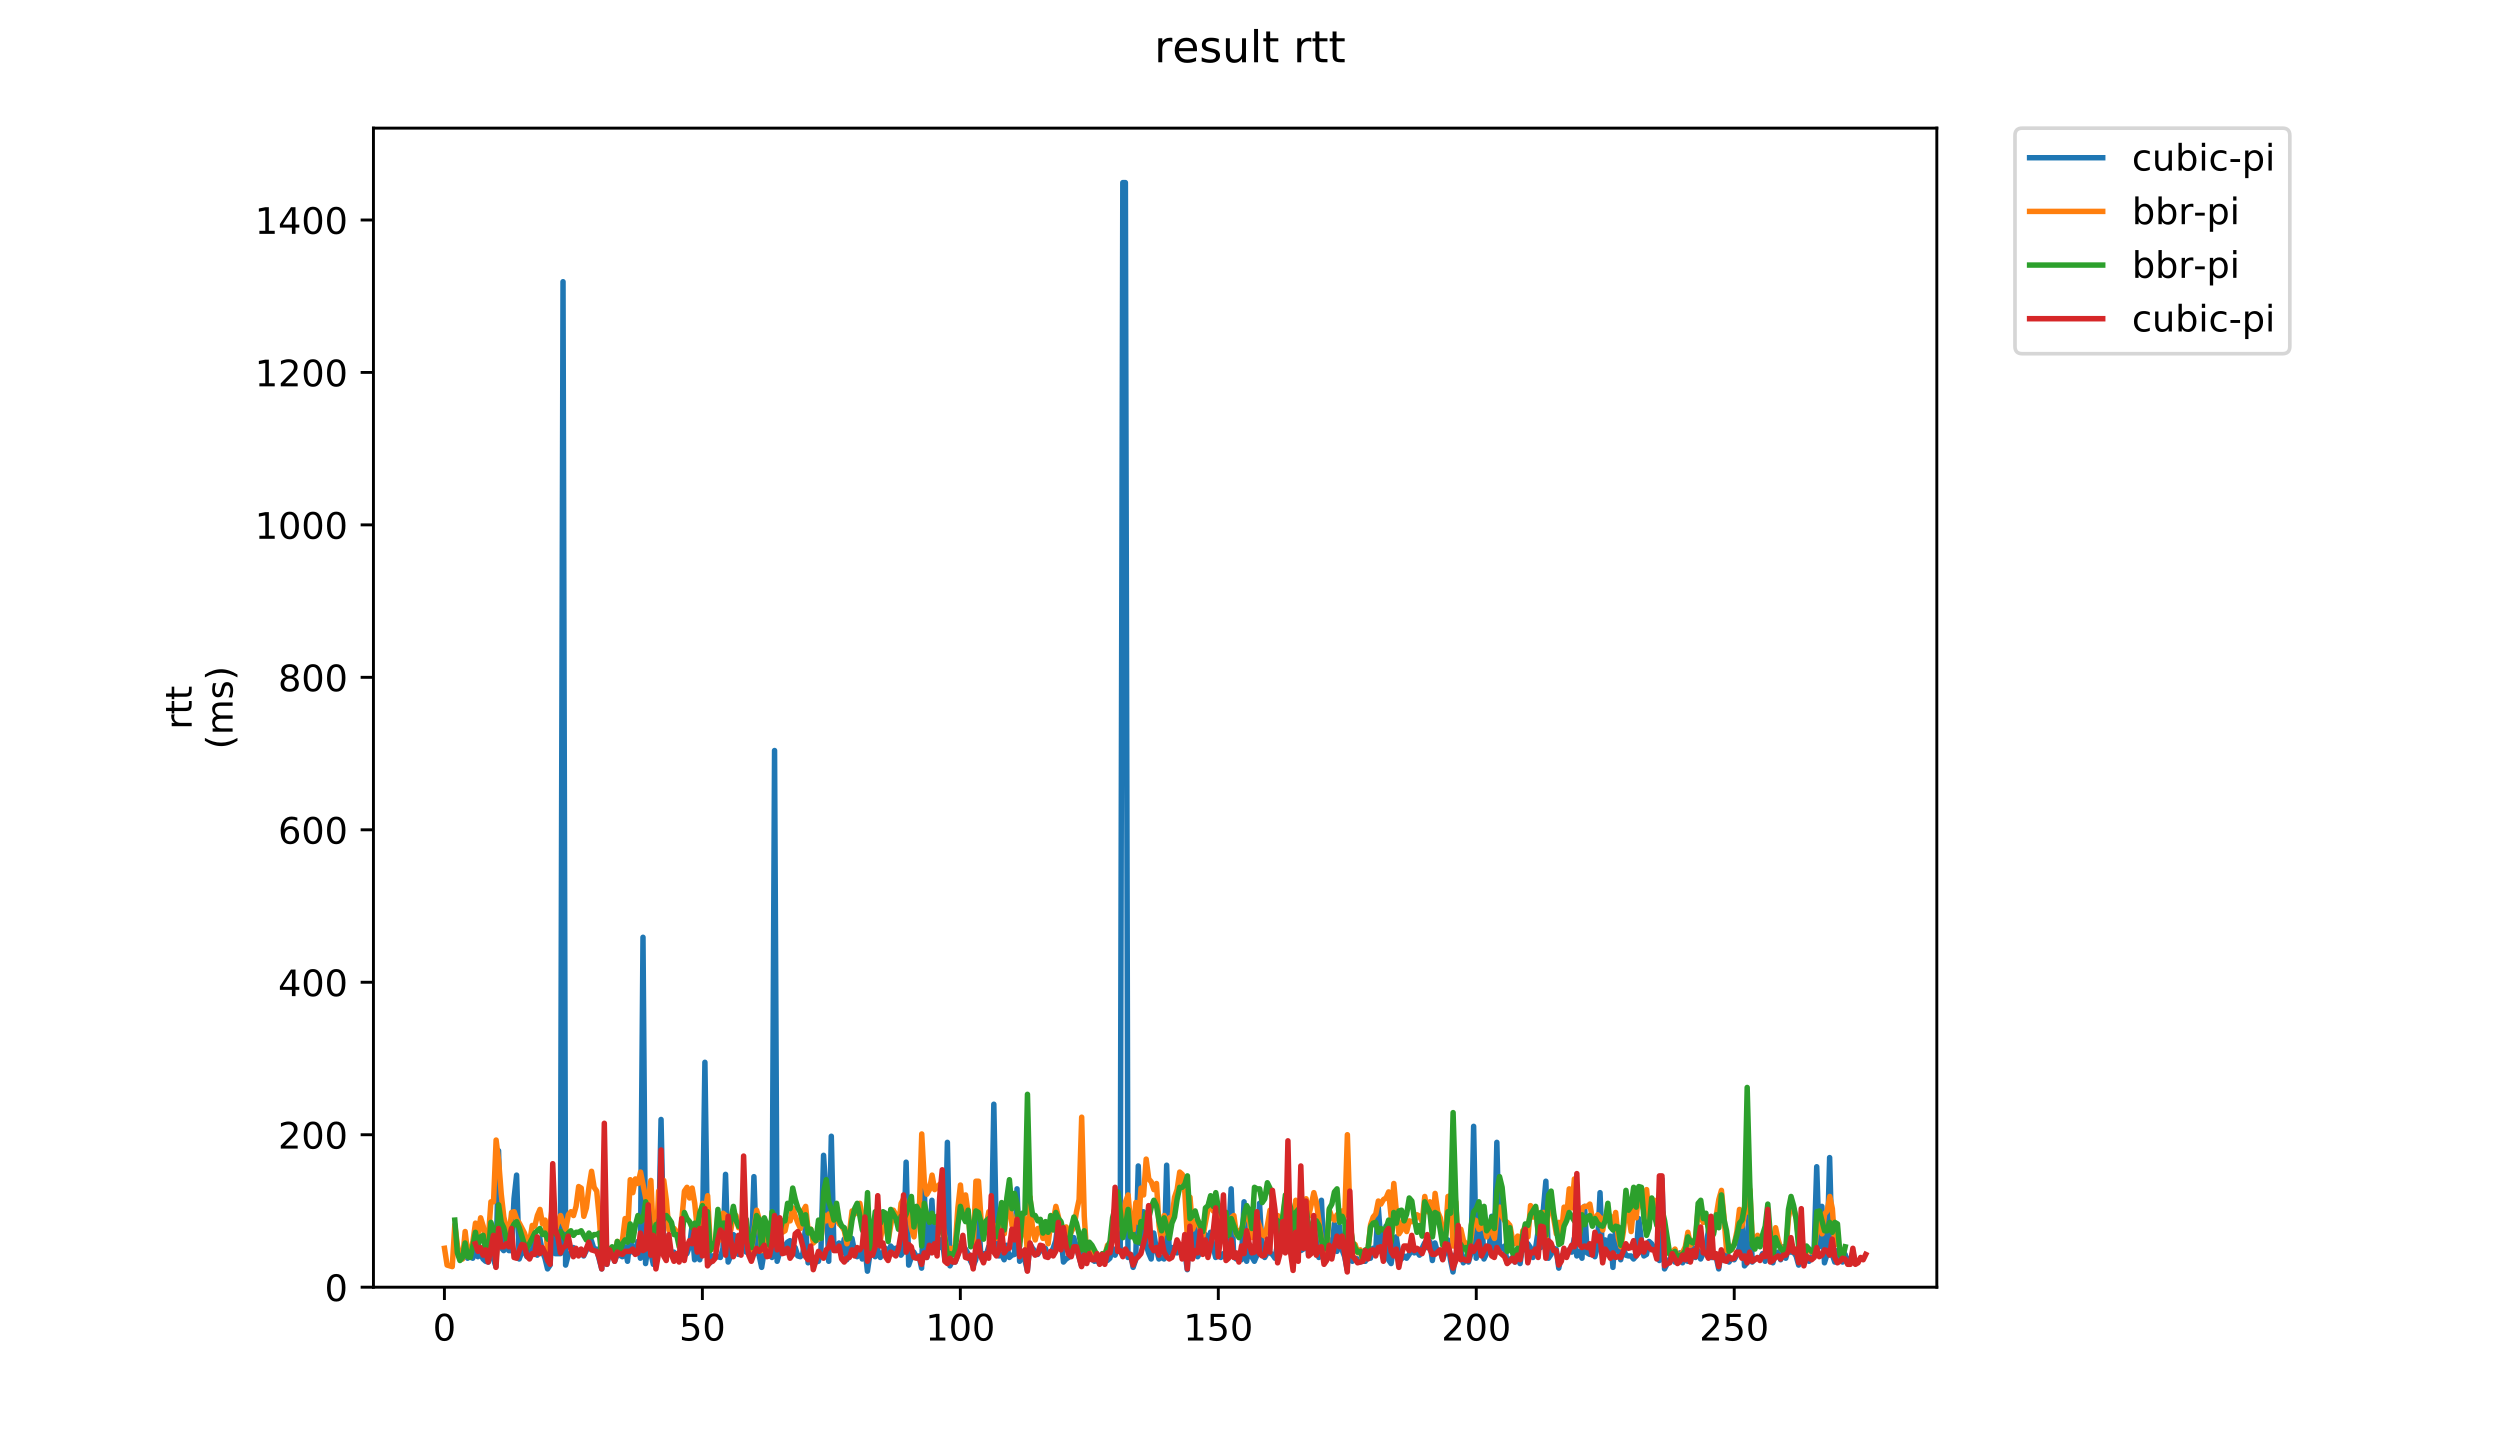 <?xml version="1.0" encoding="utf-8" standalone="no"?>
<!DOCTYPE svg PUBLIC "-//W3C//DTD SVG 1.1//EN"
  "http://www.w3.org/Graphics/SVG/1.1/DTD/svg11.dtd">
<!-- Created with matplotlib (https://matplotlib.org/) -->
<svg height="396pt" version="1.1" viewBox="0 0 684 396" width="684pt" xmlns="http://www.w3.org/2000/svg" xmlns:xlink="http://www.w3.org/1999/xlink">
 <defs>
  <style type="text/css">
*{stroke-linecap:butt;stroke-linejoin:round;}
  </style>
 </defs>
 <g id="figure_1">
  <g id="patch_1">
   <path d="M 0 396 
L 684 396 
L 684 0 
L 0 0 
z
" style="fill:#ffffff;"/>
  </g>
  <g id="axes_1">
   <g id="patch_2">
    <path d="M 102.175 352.174 
L 529.913 352.174 
L 529.913 35.062 
L 102.175 35.062 
z
" style="fill:#ffffff;"/>
   </g>
   <g id="matplotlib.axis_1">
    <g id="xtick_1">
     <g id="line2d_1">
      <defs>
       <path d="M 0 0 
L 0 3.5 
" id="mfeed415169" style="stroke:#000000;stroke-width:0.8;"/>
      </defs>
      <g>
       <use style="stroke:#000000;stroke-width:0.8;" x="121.593" xlink:href="#mfeed415169" y="352.174"/>
      </g>
     </g>
     <g id="text_1">
      <!-- 0 -->
      <defs>
       <path d="M 31.781 66.406 
Q 24.172 66.406 20.328 58.906 
Q 16.5 51.422 16.5 36.375 
Q 16.5 21.391 20.328 13.891 
Q 24.172 6.391 31.781 6.391 
Q 39.453 6.391 43.281 13.891 
Q 47.125 21.391 47.125 36.375 
Q 47.125 51.422 43.281 58.906 
Q 39.453 66.406 31.781 66.406 
z
M 31.781 74.219 
Q 44.047 74.219 50.516 64.516 
Q 56.984 54.828 56.984 36.375 
Q 56.984 17.969 50.516 8.266 
Q 44.047 -1.422 31.781 -1.422 
Q 19.531 -1.422 13.062 8.266 
Q 6.594 17.969 6.594 36.375 
Q 6.594 54.828 13.062 64.516 
Q 19.531 74.219 31.781 74.219 
z
" id="DejaVuSans-48"/>
      </defs>
      <g transform="translate(118.411 366.773)scale(0.1 -0.1)">
       <use xlink:href="#DejaVuSans-48"/>
      </g>
     </g>
    </g>
    <g id="xtick_2">
     <g id="line2d_2">
      <g>
       <use style="stroke:#000000;stroke-width:0.8;" x="192.171" xlink:href="#mfeed415169" y="352.174"/>
      </g>
     </g>
     <g id="text_2">
      <!-- 50 -->
      <defs>
       <path d="M 10.797 72.906 
L 49.516 72.906 
L 49.516 64.594 
L 19.828 64.594 
L 19.828 46.734 
Q 21.969 47.469 24.109 47.828 
Q 26.266 48.188 28.422 48.188 
Q 40.625 48.188 47.75 41.5 
Q 54.891 34.812 54.891 23.391 
Q 54.891 11.625 47.562 5.094 
Q 40.234 -1.422 26.906 -1.422 
Q 22.312 -1.422 17.547 -0.641 
Q 12.797 0.141 7.719 1.703 
L 7.719 11.625 
Q 12.109 9.234 16.797 8.062 
Q 21.484 6.891 26.703 6.891 
Q 35.156 6.891 40.078 11.328 
Q 45.016 15.766 45.016 23.391 
Q 45.016 31 40.078 35.438 
Q 35.156 39.891 26.703 39.891 
Q 22.75 39.891 18.812 39.016 
Q 14.891 38.141 10.797 36.281 
z
" id="DejaVuSans-53"/>
      </defs>
      <g transform="translate(185.809 366.773)scale(0.1 -0.1)">
       <use xlink:href="#DejaVuSans-53"/>
       <use x="63.623" xlink:href="#DejaVuSans-48"/>
      </g>
     </g>
    </g>
    <g id="xtick_3">
     <g id="line2d_3">
      <g>
       <use style="stroke:#000000;stroke-width:0.8;" x="262.75" xlink:href="#mfeed415169" y="352.174"/>
      </g>
     </g>
     <g id="text_3">
      <!-- 100 -->
      <defs>
       <path d="M 12.406 8.297 
L 28.516 8.297 
L 28.516 63.922 
L 10.984 60.406 
L 10.984 69.391 
L 28.422 72.906 
L 38.281 72.906 
L 38.281 8.297 
L 54.391 8.297 
L 54.391 0 
L 12.406 0 
z
" id="DejaVuSans-49"/>
      </defs>
      <g transform="translate(253.206 366.773)scale(0.1 -0.1)">
       <use xlink:href="#DejaVuSans-49"/>
       <use x="63.623" xlink:href="#DejaVuSans-48"/>
       <use x="127.246" xlink:href="#DejaVuSans-48"/>
      </g>
     </g>
    </g>
    <g id="xtick_4">
     <g id="line2d_4">
      <g>
       <use style="stroke:#000000;stroke-width:0.8;" x="333.328" xlink:href="#mfeed415169" y="352.174"/>
      </g>
     </g>
     <g id="text_4">
      <!-- 150 -->
      <g transform="translate(323.784 366.773)scale(0.1 -0.1)">
       <use xlink:href="#DejaVuSans-49"/>
       <use x="63.623" xlink:href="#DejaVuSans-53"/>
       <use x="127.246" xlink:href="#DejaVuSans-48"/>
      </g>
     </g>
    </g>
    <g id="xtick_5">
     <g id="line2d_5">
      <g>
       <use style="stroke:#000000;stroke-width:0.8;" x="403.907" xlink:href="#mfeed415169" y="352.174"/>
      </g>
     </g>
     <g id="text_5">
      <!-- 200 -->
      <defs>
       <path d="M 19.188 8.297 
L 53.609 8.297 
L 53.609 0 
L 7.328 0 
L 7.328 8.297 
Q 12.938 14.109 22.625 23.891 
Q 32.328 33.688 34.812 36.531 
Q 39.547 41.844 41.422 45.531 
Q 43.312 49.219 43.312 52.781 
Q 43.312 58.594 39.234 62.25 
Q 35.156 65.922 28.609 65.922 
Q 23.969 65.922 18.812 64.312 
Q 13.672 62.703 7.812 59.422 
L 7.812 69.391 
Q 13.766 71.781 18.938 73 
Q 24.125 74.219 28.422 74.219 
Q 39.75 74.219 46.484 68.547 
Q 53.219 62.891 53.219 53.422 
Q 53.219 48.922 51.531 44.891 
Q 49.859 40.875 45.406 35.406 
Q 44.188 33.984 37.641 27.219 
Q 31.109 20.453 19.188 8.297 
z
" id="DejaVuSans-50"/>
      </defs>
      <g transform="translate(394.363 366.773)scale(0.1 -0.1)">
       <use xlink:href="#DejaVuSans-50"/>
       <use x="63.623" xlink:href="#DejaVuSans-48"/>
       <use x="127.246" xlink:href="#DejaVuSans-48"/>
      </g>
     </g>
    </g>
    <g id="xtick_6">
     <g id="line2d_6">
      <g>
       <use style="stroke:#000000;stroke-width:0.8;" x="474.485" xlink:href="#mfeed415169" y="352.174"/>
      </g>
     </g>
     <g id="text_6">
      <!-- 250 -->
      <g transform="translate(464.941 366.773)scale(0.1 -0.1)">
       <use xlink:href="#DejaVuSans-50"/>
       <use x="63.623" xlink:href="#DejaVuSans-53"/>
       <use x="127.246" xlink:href="#DejaVuSans-48"/>
      </g>
     </g>
    </g>
   </g>
   <g id="matplotlib.axis_2">
    <g id="ytick_1">
     <g id="line2d_7">
      <defs>
       <path d="M 0 0 
L -3.5 0 
" id="mf3e7666a00" style="stroke:#000000;stroke-width:0.8;"/>
      </defs>
      <g>
       <use style="stroke:#000000;stroke-width:0.8;" x="102.175" xlink:href="#mf3e7666a00" y="352.174"/>
      </g>
     </g>
     <g id="text_7">
      <!-- 0 -->
      <g transform="translate(88.813 355.973)scale(0.1 -0.1)">
       <use xlink:href="#DejaVuSans-48"/>
      </g>
     </g>
    </g>
    <g id="ytick_2">
     <g id="line2d_8">
      <g>
       <use style="stroke:#000000;stroke-width:0.8;" x="102.175" xlink:href="#mf3e7666a00" y="310.461"/>
      </g>
     </g>
     <g id="text_8">
      <!-- 200 -->
      <g transform="translate(76.088 314.261)scale(0.1 -0.1)">
       <use xlink:href="#DejaVuSans-50"/>
       <use x="63.623" xlink:href="#DejaVuSans-48"/>
       <use x="127.246" xlink:href="#DejaVuSans-48"/>
      </g>
     </g>
    </g>
    <g id="ytick_3">
     <g id="line2d_9">
      <g>
       <use style="stroke:#000000;stroke-width:0.8;" x="102.175" xlink:href="#mf3e7666a00" y="268.748"/>
      </g>
     </g>
     <g id="text_9">
      <!-- 400 -->
      <defs>
       <path d="M 37.797 64.312 
L 12.891 25.391 
L 37.797 25.391 
z
M 35.203 72.906 
L 47.609 72.906 
L 47.609 25.391 
L 58.016 25.391 
L 58.016 17.188 
L 47.609 17.188 
L 47.609 0 
L 37.797 0 
L 37.797 17.188 
L 4.891 17.188 
L 4.891 26.703 
z
" id="DejaVuSans-52"/>
      </defs>
      <g transform="translate(76.088 272.548)scale(0.1 -0.1)">
       <use xlink:href="#DejaVuSans-52"/>
       <use x="63.623" xlink:href="#DejaVuSans-48"/>
       <use x="127.246" xlink:href="#DejaVuSans-48"/>
      </g>
     </g>
    </g>
    <g id="ytick_4">
     <g id="line2d_10">
      <g>
       <use style="stroke:#000000;stroke-width:0.8;" x="102.175" xlink:href="#mf3e7666a00" y="227.036"/>
      </g>
     </g>
     <g id="text_10">
      <!-- 600 -->
      <defs>
       <path d="M 33.016 40.375 
Q 26.375 40.375 22.484 35.828 
Q 18.609 31.297 18.609 23.391 
Q 18.609 15.531 22.484 10.953 
Q 26.375 6.391 33.016 6.391 
Q 39.656 6.391 43.531 10.953 
Q 47.406 15.531 47.406 23.391 
Q 47.406 31.297 43.531 35.828 
Q 39.656 40.375 33.016 40.375 
z
M 52.594 71.297 
L 52.594 62.312 
Q 48.875 64.062 45.094 64.984 
Q 41.312 65.922 37.594 65.922 
Q 27.828 65.922 22.672 59.328 
Q 17.531 52.734 16.797 39.406 
Q 19.672 43.656 24.016 45.922 
Q 28.375 48.188 33.594 48.188 
Q 44.578 48.188 50.953 41.516 
Q 57.328 34.859 57.328 23.391 
Q 57.328 12.156 50.688 5.359 
Q 44.047 -1.422 33.016 -1.422 
Q 20.359 -1.422 13.672 8.266 
Q 6.984 17.969 6.984 36.375 
Q 6.984 53.656 15.188 63.938 
Q 23.391 74.219 37.203 74.219 
Q 40.922 74.219 44.703 73.484 
Q 48.484 72.75 52.594 71.297 
z
" id="DejaVuSans-54"/>
      </defs>
      <g transform="translate(76.088 230.835)scale(0.1 -0.1)">
       <use xlink:href="#DejaVuSans-54"/>
       <use x="63.623" xlink:href="#DejaVuSans-48"/>
       <use x="127.246" xlink:href="#DejaVuSans-48"/>
      </g>
     </g>
    </g>
    <g id="ytick_5">
     <g id="line2d_11">
      <g>
       <use style="stroke:#000000;stroke-width:0.8;" x="102.175" xlink:href="#mf3e7666a00" y="185.323"/>
      </g>
     </g>
     <g id="text_11">
      <!-- 800 -->
      <defs>
       <path d="M 31.781 34.625 
Q 24.75 34.625 20.719 30.859 
Q 16.703 27.094 16.703 20.516 
Q 16.703 13.922 20.719 10.156 
Q 24.75 6.391 31.781 6.391 
Q 38.812 6.391 42.859 10.172 
Q 46.922 13.969 46.922 20.516 
Q 46.922 27.094 42.891 30.859 
Q 38.875 34.625 31.781 34.625 
z
M 21.922 38.812 
Q 15.578 40.375 12.031 44.719 
Q 8.5 49.078 8.5 55.328 
Q 8.5 64.062 14.719 69.141 
Q 20.953 74.219 31.781 74.219 
Q 42.672 74.219 48.875 69.141 
Q 55.078 64.062 55.078 55.328 
Q 55.078 49.078 51.531 44.719 
Q 48 40.375 41.703 38.812 
Q 48.828 37.156 52.797 32.312 
Q 56.781 27.484 56.781 20.516 
Q 56.781 9.906 50.312 4.234 
Q 43.844 -1.422 31.781 -1.422 
Q 19.734 -1.422 13.25 4.234 
Q 6.781 9.906 6.781 20.516 
Q 6.781 27.484 10.781 32.312 
Q 14.797 37.156 21.922 38.812 
z
M 18.312 54.391 
Q 18.312 48.734 21.844 45.562 
Q 25.391 42.391 31.781 42.391 
Q 38.141 42.391 41.719 45.562 
Q 45.312 48.734 45.312 54.391 
Q 45.312 60.062 41.719 63.234 
Q 38.141 66.406 31.781 66.406 
Q 25.391 66.406 21.844 63.234 
Q 18.312 60.062 18.312 54.391 
z
" id="DejaVuSans-56"/>
      </defs>
      <g transform="translate(76.088 189.122)scale(0.1 -0.1)">
       <use xlink:href="#DejaVuSans-56"/>
       <use x="63.623" xlink:href="#DejaVuSans-48"/>
       <use x="127.246" xlink:href="#DejaVuSans-48"/>
      </g>
     </g>
    </g>
    <g id="ytick_6">
     <g id="line2d_12">
      <g>
       <use style="stroke:#000000;stroke-width:0.8;" x="102.175" xlink:href="#mf3e7666a00" y="143.61"/>
      </g>
     </g>
     <g id="text_12">
      <!-- 1000 -->
      <g transform="translate(69.725 147.409)scale(0.1 -0.1)">
       <use xlink:href="#DejaVuSans-49"/>
       <use x="63.623" xlink:href="#DejaVuSans-48"/>
       <use x="127.246" xlink:href="#DejaVuSans-48"/>
       <use x="190.869" xlink:href="#DejaVuSans-48"/>
      </g>
     </g>
    </g>
    <g id="ytick_7">
     <g id="line2d_13">
      <g>
       <use style="stroke:#000000;stroke-width:0.8;" x="102.175" xlink:href="#mf3e7666a00" y="101.897"/>
      </g>
     </g>
     <g id="text_13">
      <!-- 1200 -->
      <g transform="translate(69.725 105.696)scale(0.1 -0.1)">
       <use xlink:href="#DejaVuSans-49"/>
       <use x="63.623" xlink:href="#DejaVuSans-50"/>
       <use x="127.246" xlink:href="#DejaVuSans-48"/>
       <use x="190.869" xlink:href="#DejaVuSans-48"/>
      </g>
     </g>
    </g>
    <g id="ytick_8">
     <g id="line2d_14">
      <g>
       <use style="stroke:#000000;stroke-width:0.8;" x="102.175" xlink:href="#mf3e7666a00" y="60.184"/>
      </g>
     </g>
     <g id="text_14">
      <!-- 1400 -->
      <g transform="translate(69.725 63.983)scale(0.1 -0.1)">
       <use xlink:href="#DejaVuSans-49"/>
       <use x="63.623" xlink:href="#DejaVuSans-52"/>
       <use x="127.246" xlink:href="#DejaVuSans-48"/>
       <use x="190.869" xlink:href="#DejaVuSans-48"/>
      </g>
     </g>
    </g>
    <g id="text_15">
     <!-- rtt -->
     <defs>
      <path d="M 41.109 46.297 
Q 39.594 47.172 37.812 47.578 
Q 36.031 48 33.891 48 
Q 26.266 48 22.188 43.047 
Q 18.109 38.094 18.109 28.812 
L 18.109 0 
L 9.078 0 
L 9.078 54.688 
L 18.109 54.688 
L 18.109 46.188 
Q 20.953 51.172 25.484 53.578 
Q 30.031 56 36.531 56 
Q 37.453 56 38.578 55.875 
Q 39.703 55.766 41.062 55.516 
z
" id="DejaVuSans-114"/>
      <path d="M 18.312 70.219 
L 18.312 54.688 
L 36.812 54.688 
L 36.812 47.703 
L 18.312 47.703 
L 18.312 18.016 
Q 18.312 11.328 20.141 9.422 
Q 21.969 7.516 27.594 7.516 
L 36.812 7.516 
L 36.812 0 
L 27.594 0 
Q 17.188 0 13.234 3.875 
Q 9.281 7.766 9.281 18.016 
L 9.281 47.703 
L 2.688 47.703 
L 2.688 54.688 
L 9.281 54.688 
L 9.281 70.219 
z
" id="DejaVuSans-116"/>
     </defs>
     <g transform="translate(52.448 199.594)rotate(-90)scale(0.1 -0.1)">
      <use xlink:href="#DejaVuSans-114"/>
      <use x="41.113" xlink:href="#DejaVuSans-116"/>
      <use x="80.322" xlink:href="#DejaVuSans-116"/>
     </g>
     <!-- (ms) -->
     <defs>
      <path d="M 31 75.875 
Q 24.469 64.656 21.281 53.656 
Q 18.109 42.672 18.109 31.391 
Q 18.109 20.125 21.312 9.062 
Q 24.516 -2 31 -13.188 
L 23.188 -13.188 
Q 15.875 -1.703 12.234 9.375 
Q 8.594 20.453 8.594 31.391 
Q 8.594 42.281 12.203 53.312 
Q 15.828 64.359 23.188 75.875 
z
" id="DejaVuSans-40"/>
      <path d="M 52 44.188 
Q 55.375 50.25 60.062 53.125 
Q 64.75 56 71.094 56 
Q 79.641 56 84.281 50.016 
Q 88.922 44.047 88.922 33.016 
L 88.922 0 
L 79.891 0 
L 79.891 32.719 
Q 79.891 40.578 77.094 44.375 
Q 74.312 48.188 68.609 48.188 
Q 61.625 48.188 57.562 43.547 
Q 53.516 38.922 53.516 30.906 
L 53.516 0 
L 44.484 0 
L 44.484 32.719 
Q 44.484 40.625 41.703 44.406 
Q 38.922 48.188 33.109 48.188 
Q 26.219 48.188 22.156 43.531 
Q 18.109 38.875 18.109 30.906 
L 18.109 0 
L 9.078 0 
L 9.078 54.688 
L 18.109 54.688 
L 18.109 46.188 
Q 21.188 51.219 25.484 53.609 
Q 29.781 56 35.688 56 
Q 41.656 56 45.828 52.969 
Q 50 49.953 52 44.188 
z
" id="DejaVuSans-109"/>
      <path d="M 44.281 53.078 
L 44.281 44.578 
Q 40.484 46.531 36.375 47.5 
Q 32.281 48.484 27.875 48.484 
Q 21.188 48.484 17.844 46.438 
Q 14.5 44.391 14.5 40.281 
Q 14.5 37.156 16.891 35.375 
Q 19.281 33.594 26.516 31.984 
L 29.594 31.297 
Q 39.156 29.25 43.188 25.516 
Q 47.219 21.781 47.219 15.094 
Q 47.219 7.469 41.188 3.016 
Q 35.156 -1.422 24.609 -1.422 
Q 20.219 -1.422 15.453 -0.562 
Q 10.688 0.297 5.422 2 
L 5.422 11.281 
Q 10.406 8.688 15.234 7.391 
Q 20.062 6.109 24.812 6.109 
Q 31.156 6.109 34.562 8.281 
Q 37.984 10.453 37.984 14.406 
Q 37.984 18.062 35.516 20.016 
Q 33.062 21.969 24.703 23.781 
L 21.578 24.516 
Q 13.234 26.266 9.516 29.906 
Q 5.812 33.547 5.812 39.891 
Q 5.812 47.609 11.281 51.797 
Q 16.75 56 26.812 56 
Q 31.781 56 36.172 55.266 
Q 40.578 54.547 44.281 53.078 
z
" id="DejaVuSans-115"/>
      <path d="M 8.016 75.875 
L 15.828 75.875 
Q 23.141 64.359 26.781 53.312 
Q 30.422 42.281 30.422 31.391 
Q 30.422 20.453 26.781 9.375 
Q 23.141 -1.703 15.828 -13.188 
L 8.016 -13.188 
Q 14.5 -2 17.703 9.062 
Q 20.906 20.125 20.906 31.391 
Q 20.906 42.672 17.703 53.656 
Q 14.5 64.656 8.016 75.875 
z
" id="DejaVuSans-41"/>
     </defs>
     <g transform="translate(63.646 204.995)rotate(-90)scale(0.1 -0.1)">
      <use xlink:href="#DejaVuSans-40"/>
      <use x="39.014" xlink:href="#DejaVuSans-109"/>
      <use x="136.426" xlink:href="#DejaVuSans-115"/>
      <use x="188.525" xlink:href="#DejaVuSans-41"/>
     </g>
    </g>
   </g>
   <g id="line2d_15">
    <path clip-path="url(#peb46460d03)" d="M 127.223 343.414 
L 127.929 344.249 
L 128.635 343.414 
L 129.341 344.249 
L 130.047 342.163 
L 130.752 343.832 
L 131.458 342.789 
L 132.164 344.457 
L 132.87 345.083 
L 133.575 345.292 
L 134.281 338.2 
L 134.987 344.457 
L 135.693 346.543 
L 136.399 314.841 
L 137.104 341.329 
L 137.81 342.163 
L 138.516 335.906 
L 139.222 342.163 
L 139.928 342.163 
L 140.633 327.981 
L 141.339 321.515 
L 142.045 344.457 
L 142.751 342.58 
L 143.456 342.163 
L 144.162 343.832 
L 144.868 342.58 
L 145.574 342.163 
L 146.28 339.66 
L 146.985 343.414 
L 147.691 338.826 
L 148.397 342.372 
L 149.103 344.249 
L 149.809 347.169 
L 150.514 346.126 
L 151.22 331.526 
L 151.926 342.997 
L 153.337 342.997 
L 154.043 77.078 
L 154.749 346.126 
L 155.455 343.414 
L 156.161 342.789 
L 156.866 341.329 
L 157.572 342.789 
L 158.278 342.372 
L 158.984 342.58 
L 159.69 343.623 
L 160.395 342.163 
L 161.101 340.286 
L 161.807 339.452 
L 162.513 341.746 
L 163.218 341.746 
L 164.63 347.169 
L 165.336 337.992 
L 166.042 345.917 
L 166.747 342.58 
L 167.453 341.537 
L 168.159 345.083 
L 168.865 343.206 
L 169.571 343.414 
L 170.276 343.832 
L 170.982 341.12 
L 171.688 345.083 
L 172.394 338.617 
L 173.099 342.58 
L 173.805 342.163 
L 174.511 339.66 
L 175.217 344.249 
L 175.923 256.443 
L 176.628 345.709 
L 177.334 340.495 
L 178.04 342.789 
L 178.746 345.917 
L 179.452 345.083 
L 180.157 340.703 
L 180.863 306.29 
L 181.569 340.286 
L 182.275 341.12 
L 182.98 342.58 
L 183.686 342.997 
L 184.392 342.58 
L 185.098 343.414 
L 185.804 343.623 
L 186.509 344.457 
L 187.215 343.206 
L 187.921 342.997 
L 188.627 341.12 
L 189.333 335.489 
L 190.038 344.666 
L 190.744 342.163 
L 191.45 344.666 
L 192.156 340.703 
L 192.861 290.648 
L 193.567 339.869 
L 194.273 345.5 
L 194.979 343.623 
L 195.685 343.623 
L 197.096 344.04 
L 197.802 341.537 
L 198.508 321.307 
L 199.214 345.292 
L 199.919 343.623 
L 200.625 337.783 
L 201.331 338.409 
L 202.037 343.206 
L 202.742 340.495 
L 203.448 339.66 
L 204.154 342.58 
L 204.86 339.035 
L 205.566 344.666 
L 206.271 321.932 
L 206.977 342.372 
L 207.683 343.414 
L 208.389 346.751 
L 209.094 342.372 
L 209.8 342.163 
L 210.506 336.115 
L 211.212 344.04 
L 211.918 205.345 
L 212.623 345.083 
L 213.329 342.58 
L 214.741 340.912 
L 215.447 339.869 
L 216.152 339.452 
L 216.858 343.206 
L 217.564 341.329 
L 218.27 343.623 
L 218.975 343.832 
L 219.681 342.997 
L 220.387 335.698 
L 221.093 345.5 
L 221.799 343.206 
L 222.504 345.5 
L 223.916 345.083 
L 224.622 341.746 
L 225.328 316.093 
L 226.033 327.355 
L 226.739 345.083 
L 227.445 310.878 
L 228.151 341.537 
L 228.856 341.12 
L 229.562 340.077 
L 230.268 342.789 
L 230.974 339.035 
L 231.68 344.666 
L 232.385 342.58 
L 233.091 338.826 
L 233.797 342.372 
L 234.503 343.832 
L 235.209 342.163 
L 235.914 344.457 
L 236.62 341.12 
L 237.326 347.794 
L 238.032 342.997 
L 238.737 341.537 
L 239.443 343.832 
L 240.149 341.955 
L 240.855 344.04 
L 242.266 341.537 
L 242.972 343.623 
L 243.678 340.912 
L 244.384 341.746 
L 245.795 341.329 
L 246.501 343.414 
L 247.207 342.372 
L 247.913 317.97 
L 248.618 346.126 
L 249.324 344.04 
L 250.03 342.58 
L 250.736 343.832 
L 251.442 343.623 
L 252.147 346.96 
L 252.853 324.644 
L 253.559 344.04 
L 254.265 342.163 
L 254.971 328.398 
L 255.676 341.746 
L 256.382 341.12 
L 257.088 341.329 
L 257.794 339.035 
L 258.499 344.666 
L 259.205 312.547 
L 259.911 346.334 
L 260.617 344.874 
L 261.323 345.292 
L 262.028 343.414 
L 262.734 340.703 
L 263.44 341.12 
L 264.146 341.746 
L 264.852 342.997 
L 265.557 345.083 
L 266.263 346.334 
L 266.969 344.666 
L 267.675 332.569 
L 268.38 343.832 
L 269.086 342.997 
L 269.792 343.414 
L 270.498 341.12 
L 271.204 341.329 
L 271.909 302.119 
L 272.615 339.66 
L 273.321 343.623 
L 274.027 343.206 
L 274.733 344.666 
L 275.438 340.703 
L 276.144 344.04 
L 276.85 343.414 
L 277.556 343.206 
L 278.261 325.269 
L 278.967 345.083 
L 279.673 343.206 
L 280.379 344.666 
L 281.085 347.586 
L 281.79 340.286 
L 282.496 341.537 
L 283.908 343.206 
L 284.613 342.163 
L 285.319 342.163 
L 286.025 341.537 
L 286.731 343.832 
L 287.437 342.997 
L 288.142 341.537 
L 288.848 339.452 
L 289.554 334.029 
L 290.26 337.992 
L 290.966 345.292 
L 291.671 344.457 
L 292.377 344.04 
L 293.083 343.206 
L 293.789 338.617 
L 295.906 346.334 
L 296.612 337.992 
L 297.318 344.457 
L 298.729 344.457 
L 299.435 345.083 
L 300.141 344.874 
L 300.847 345.709 
L 301.552 345.292 
L 302.258 344.457 
L 302.964 344.874 
L 303.67 344.249 
L 304.375 341.537 
L 305.081 343.414 
L 305.787 341.537 
L 306.493 341.537 
L 307.199 49.964 
L 307.904 49.964 
L 308.61 344.04 
L 309.316 343.206 
L 310.022 346.751 
L 310.728 344.666 
L 311.433 319.012 
L 312.139 340.286 
L 312.845 331.526 
L 313.551 340.495 
L 314.256 342.789 
L 314.962 344.457 
L 315.668 337.366 
L 316.374 341.746 
L 317.08 344.457 
L 317.785 344.04 
L 318.491 344.457 
L 319.197 318.804 
L 319.903 342.789 
L 320.609 341.329 
L 321.314 341.746 
L 322.02 342.789 
L 322.726 341.955 
L 323.432 340.912 
L 324.137 342.372 
L 324.843 347.377 
L 325.549 334.446 
L 326.255 341.329 
L 326.961 335.489 
L 327.666 343.832 
L 329.078 341.537 
L 329.784 337.783 
L 330.49 342.997 
L 331.195 337.158 
L 331.901 341.12 
L 332.607 344.04 
L 333.313 342.372 
L 334.018 344.04 
L 334.724 342.997 
L 335.43 344.249 
L 336.136 338.2 
L 336.842 325.269 
L 337.547 343.832 
L 338.253 344.457 
L 338.959 344.457 
L 339.665 344.666 
L 340.371 328.815 
L 341.076 345.083 
L 341.782 340.703 
L 342.488 343.832 
L 343.194 345.083 
L 343.899 343.414 
L 344.605 329.232 
L 345.311 341.746 
L 346.017 344.04 
L 346.723 342.789 
L 347.428 342.789 
L 348.134 343.206 
L 348.84 344.249 
L 349.546 340.286 
L 350.252 338.2 
L 350.957 339.66 
L 351.663 339.66 
L 352.369 334.655 
L 353.075 334.655 
L 353.78 332.569 
L 354.486 340.286 
L 355.192 342.163 
L 355.898 342.163 
L 356.604 341.746 
L 357.309 328.398 
L 358.015 343.414 
L 358.721 337.992 
L 359.427 342.372 
L 360.132 341.746 
L 360.838 344.04 
L 361.544 328.398 
L 362.25 344.666 
L 362.956 344.457 
L 363.661 339.243 
L 364.367 342.58 
L 365.073 334.863 
L 365.779 342.372 
L 366.485 335.489 
L 367.19 341.955 
L 367.896 343.832 
L 368.602 347.377 
L 369.308 332.778 
L 370.013 345.083 
L 370.719 344.249 
L 371.425 344.457 
L 372.131 345.292 
L 372.837 345.083 
L 373.542 345.083 
L 374.248 343.623 
L 374.954 344.249 
L 375.66 341.537 
L 376.366 342.789 
L 377.071 330.066 
L 377.777 339.243 
L 378.483 342.997 
L 379.189 335.489 
L 379.894 344.666 
L 380.6 345.709 
L 381.306 341.329 
L 382.012 338.409 
L 382.718 342.997 
L 383.423 344.457 
L 384.129 343.623 
L 384.835 344.249 
L 385.541 343.206 
L 386.247 341.955 
L 386.952 342.789 
L 387.658 342.372 
L 388.364 343.414 
L 389.07 341.537 
L 389.775 340.077 
L 390.481 341.329 
L 391.187 339.66 
L 391.893 344.874 
L 392.599 340.077 
L 393.304 342.58 
L 394.01 342.372 
L 394.716 344.457 
L 395.422 342.58 
L 396.128 339.243 
L 396.833 344.666 
L 397.539 348.003 
L 398.245 343.206 
L 398.951 343.832 
L 399.656 341.955 
L 400.362 345.5 
L 401.068 343.832 
L 401.774 345.292 
L 402.48 342.789 
L 403.185 308.167 
L 403.891 344.249 
L 404.597 340.703 
L 405.303 331.318 
L 406.009 344.457 
L 406.714 342.997 
L 407.42 342.163 
L 408.126 332.778 
L 408.832 342.997 
L 409.537 312.547 
L 410.243 341.12 
L 410.949 341.537 
L 411.655 340.912 
L 412.361 345.5 
L 413.066 344.666 
L 413.772 344.04 
L 414.478 345.292 
L 415.184 344.249 
L 415.89 345.709 
L 416.595 340.703 
L 417.301 341.955 
L 418.007 340.286 
L 418.713 341.329 
L 419.418 344.04 
L 420.124 341.537 
L 420.83 336.949 
L 421.536 341.329 
L 422.242 331.109 
L 422.947 323.184 
L 423.653 344.249 
L 424.359 343.206 
L 425.065 341.537 
L 425.771 341.746 
L 426.476 346.96 
L 427.182 343.623 
L 427.888 343.414 
L 428.594 342.997 
L 429.299 341.955 
L 430.005 342.58 
L 430.711 338.826 
L 431.417 343.623 
L 432.123 342.372 
L 432.828 344.249 
L 433.534 330.066 
L 434.24 342.789 
L 434.946 343.206 
L 435.651 342.372 
L 436.357 343.832 
L 437.063 341.12 
L 437.769 326.312 
L 438.475 344.249 
L 439.18 339.243 
L 439.886 341.955 
L 440.592 338.2 
L 441.298 346.751 
L 442.004 336.323 
L 443.415 344.666 
L 444.121 341.537 
L 444.827 343.414 
L 445.532 343.623 
L 446.238 343.623 
L 446.944 344.457 
L 447.65 343.623 
L 448.356 333.403 
L 449.061 339.243 
L 449.767 343.623 
L 450.473 343.206 
L 451.179 339.66 
L 451.885 340.286 
L 452.59 341.537 
L 453.296 340.912 
L 454.002 344.874 
L 454.708 322.558 
L 455.413 347.169 
L 456.825 344.457 
L 457.531 344.249 
L 458.237 345.292 
L 458.942 345.083 
L 459.648 342.789 
L 460.354 345.5 
L 461.06 344.249 
L 461.766 345.083 
L 462.471 345.083 
L 463.177 341.329 
L 463.883 344.04 
L 464.589 342.163 
L 465.294 344.457 
L 466.706 341.329 
L 467.412 336.74 
L 468.118 344.04 
L 468.823 344.04 
L 469.529 343.832 
L 470.235 347.169 
L 470.941 342.58 
L 471.647 343.832 
L 472.352 342.997 
L 473.058 345.292 
L 473.764 344.249 
L 474.47 344.666 
L 475.175 343.414 
L 475.881 341.329 
L 476.587 331.318 
L 477.293 346.334 
L 477.999 345.5 
L 478.704 327.981 
L 479.41 345.292 
L 480.116 344.457 
L 480.822 344.249 
L 481.528 344.457 
L 482.233 342.997 
L 482.939 345.083 
L 483.645 339.66 
L 484.351 339.243 
L 485.056 345.5 
L 485.762 342.789 
L 486.468 342.58 
L 487.174 344.666 
L 487.88 341.12 
L 488.585 344.249 
L 489.291 341.537 
L 489.997 342.58 
L 490.703 342.58 
L 491.409 343.623 
L 492.114 346.126 
L 492.82 345.083 
L 493.526 345.083 
L 494.232 344.457 
L 494.937 345.083 
L 495.643 344.04 
L 496.349 341.329 
L 497.055 319.221 
L 497.761 341.12 
L 498.466 330.066 
L 499.172 345.5 
L 499.878 343.206 
L 500.584 316.718 
L 501.29 343.206 
L 501.995 345.292 
L 502.701 342.163 
L 503.407 343.414 
L 504.113 345.292 
L 504.818 343.206 
L 505.524 345.292 
L 506.23 344.874 
L 506.936 342.58 
L 507.642 345.5 
L 507.642 345.5 
" style="fill:none;stroke:#1f77b4;stroke-linecap:square;stroke-width:1.5;"/>
   </g>
   <g id="line2d_16">
    <path clip-path="url(#peb46460d03)" d="M 121.618 341.537 
L 122.324 346.126 
L 123.735 346.543 
L 124.441 335.072 
L 125.147 340.703 
L 125.853 344.249 
L 126.559 344.457 
L 127.264 336.949 
L 127.97 342.997 
L 128.676 343.206 
L 129.382 339.66 
L 130.088 334.655 
L 130.793 337.575 
L 131.499 333.195 
L 132.205 335.489 
L 132.911 339.869 
L 133.616 338.617 
L 134.322 328.815 
L 135.028 328.815 
L 135.734 311.921 
L 136.44 317.761 
L 137.145 326.729 
L 137.851 332.986 
L 138.557 336.115 
L 139.263 338.2 
L 139.968 331.735 
L 140.674 331.526 
L 141.38 333.612 
L 142.086 334.655 
L 143.497 337.366 
L 144.203 339.66 
L 144.909 339.869 
L 145.615 335.28 
L 146.321 335.489 
L 147.026 332.569 
L 147.732 330.901 
L 148.438 334.863 
L 149.144 333.821 
L 149.849 342.58 
L 150.555 334.863 
L 151.261 328.815 
L 151.967 336.532 
L 152.673 334.238 
L 153.378 332.569 
L 154.084 334.655 
L 154.79 336.323 
L 155.496 332.361 
L 156.202 331.526 
L 156.907 332.569 
L 157.613 330.066 
L 158.319 324.644 
L 159.025 325.061 
L 159.73 332.778 
L 160.436 330.483 
L 161.142 324.852 
L 161.848 320.472 
L 162.554 324.852 
L 163.259 325.895 
L 163.965 333.195 
L 164.671 343.206 
L 165.377 331.735 
L 166.083 343.832 
L 166.788 343.623 
L 167.494 342.997 
L 168.2 344.249 
L 168.906 339.66 
L 169.611 340.912 
L 170.317 339.243 
L 171.023 333.403 
L 171.729 336.74 
L 172.435 322.767 
L 173.14 326.312 
L 173.846 322.558 
L 174.552 323.809 
L 175.258 320.681 
L 176.669 327.772 
L 177.375 329.232 
L 178.081 322.975 
L 178.787 338.826 
L 179.492 341.537 
L 180.198 325.895 
L 180.904 325.478 
L 181.61 322.975 
L 182.316 328.398 
L 183.021 336.532 
L 183.727 336.115 
L 184.433 336.115 
L 185.139 337.158 
L 185.845 338.617 
L 186.55 333.612 
L 187.256 325.895 
L 187.962 324.852 
L 188.668 327.772 
L 189.373 325.061 
L 190.079 329.232 
L 190.785 336.323 
L 191.491 335.698 
L 192.197 329.232 
L 192.902 331.526 
L 193.608 327.146 
L 194.314 340.703 
L 195.02 341.746 
L 195.726 341.12 
L 196.431 332.152 
L 197.137 339.243 
L 197.843 331.943 
L 198.549 332.569 
L 199.254 337.575 
L 199.96 336.532 
L 200.666 332.361 
L 201.372 332.569 
L 202.078 335.906 
L 202.783 335.28 
L 204.195 336.115 
L 204.901 339.452 
L 205.607 341.955 
L 207.018 331.109 
L 207.724 333.612 
L 208.43 342.163 
L 209.135 337.575 
L 209.841 335.489 
L 210.547 341.12 
L 211.253 332.152 
L 211.959 334.238 
L 212.664 334.446 
L 213.37 337.366 
L 214.076 337.158 
L 214.782 336.74 
L 215.487 333.612 
L 216.193 334.029 
L 216.899 330.483 
L 217.605 332.778 
L 218.311 334.655 
L 219.016 336.115 
L 219.722 331.318 
L 220.428 330.066 
L 221.134 336.949 
L 221.84 336.323 
L 222.545 340.077 
L 223.251 339.243 
L 223.957 339.035 
L 224.663 338.409 
L 225.368 332.361 
L 226.074 334.029 
L 226.78 332.152 
L 227.486 335.28 
L 228.192 333.195 
L 228.897 333.195 
L 229.603 334.863 
L 230.309 335.489 
L 231.015 336.74 
L 231.721 340.286 
L 232.426 337.158 
L 233.132 331.318 
L 233.838 332.152 
L 234.544 330.275 
L 235.249 329.232 
L 235.955 332.986 
L 236.661 334.446 
L 237.367 343.414 
L 238.073 341.329 
L 238.778 335.906 
L 239.484 332.778 
L 240.19 334.655 
L 240.896 339.243 
L 241.602 334.238 
L 242.307 335.072 
L 243.013 339.243 
L 244.425 331.109 
L 245.13 332.361 
L 245.836 335.28 
L 246.542 329.232 
L 247.248 327.981 
L 247.954 330.901 
L 248.659 331.526 
L 249.365 336.115 
L 250.071 338.409 
L 250.777 332.152 
L 251.483 332.569 
L 252.188 310.253 
L 252.894 323.392 
L 253.6 326.729 
L 254.306 325.478 
L 255.011 321.515 
L 255.717 325.478 
L 256.423 324.644 
L 257.129 324.018 
L 257.835 334.655 
L 259.246 342.789 
L 259.952 341.537 
L 260.658 342.163 
L 261.364 340.703 
L 262.069 330.483 
L 262.775 324.227 
L 263.481 332.361 
L 264.187 326.938 
L 264.892 331.943 
L 265.598 340.286 
L 266.304 340.703 
L 267.01 323.184 
L 267.716 323.184 
L 268.421 333.821 
L 269.127 336.323 
L 269.833 335.072 
L 270.539 331.526 
L 271.245 335.698 
L 271.95 335.28 
L 272.656 338.826 
L 273.362 334.446 
L 274.068 331.526 
L 274.773 337.575 
L 275.479 330.275 
L 276.185 329.024 
L 276.891 335.28 
L 277.597 336.949 
L 278.302 332.361 
L 279.008 339.66 
L 279.714 336.115 
L 280.42 333.403 
L 281.126 343.206 
L 281.831 327.564 
L 282.537 336.74 
L 283.243 339.243 
L 283.949 336.115 
L 284.654 336.115 
L 285.36 338.826 
L 286.066 337.575 
L 286.772 340.286 
L 287.478 334.446 
L 288.183 334.029 
L 288.889 330.066 
L 289.595 332.986 
L 290.301 337.158 
L 291.006 338.2 
L 291.712 335.698 
L 292.418 338.826 
L 293.124 336.949 
L 293.83 335.698 
L 294.535 331.526 
L 295.241 328.189 
L 295.947 305.664 
L 296.653 332.778 
L 297.359 343.623 
L 298.064 340.703 
L 298.77 341.537 
L 299.476 342.997 
L 300.182 343.414 
L 300.887 344.457 
L 302.299 343.623 
L 303.005 340.703 
L 303.711 340.912 
L 304.416 336.115 
L 305.122 334.655 
L 305.828 332.778 
L 306.534 335.28 
L 307.24 337.158 
L 307.945 328.815 
L 308.651 326.938 
L 309.357 335.072 
L 310.063 336.532 
L 310.768 329.024 
L 311.474 334.446 
L 312.18 325.061 
L 312.886 326.938 
L 313.592 317.135 
L 314.297 322.558 
L 315.003 323.392 
L 315.709 325.478 
L 316.415 323.809 
L 317.121 335.28 
L 317.826 339.66 
L 318.532 332.569 
L 319.238 337.366 
L 319.944 333.195 
L 320.649 333.195 
L 321.355 327.564 
L 322.061 325.478 
L 322.767 320.681 
L 323.473 321.307 
L 324.178 326.312 
L 324.884 339.035 
L 325.59 327.564 
L 326.296 336.323 
L 327.002 334.655 
L 327.707 333.821 
L 328.413 336.323 
L 329.119 338.2 
L 330.53 330.692 
L 331.236 327.564 
L 331.942 331.318 
L 332.648 329.649 
L 333.354 329.649 
L 334.059 335.072 
L 334.765 333.821 
L 335.471 334.655 
L 336.177 335.072 
L 336.883 333.195 
L 337.588 332.569 
L 338.294 337.783 
L 339 336.74 
L 339.706 336.323 
L 340.411 333.821 
L 341.117 332.986 
L 341.823 333.612 
L 342.529 338.617 
L 343.235 336.74 
L 343.94 333.403 
L 345.352 337.783 
L 346.058 338.2 
L 346.764 335.28 
L 347.469 331.109 
L 348.175 333.195 
L 348.881 332.986 
L 349.587 332.569 
L 350.292 335.698 
L 350.998 333.195 
L 351.704 327.772 
L 352.41 330.066 
L 353.116 334.446 
L 353.821 340.703 
L 354.527 328.398 
L 355.233 333.195 
L 355.939 334.446 
L 356.645 334.238 
L 357.35 327.981 
L 358.056 332.778 
L 359.468 326.312 
L 360.173 329.024 
L 361.585 339.452 
L 362.291 342.997 
L 362.997 342.58 
L 363.702 331.109 
L 364.408 332.986 
L 365.114 333.821 
L 365.82 332.361 
L 366.525 333.403 
L 367.231 331.318 
L 367.937 332.569 
L 368.643 310.461 
L 369.349 332.778 
L 370.054 341.329 
L 370.76 340.495 
L 371.466 342.789 
L 372.172 341.955 
L 372.878 344.874 
L 373.583 342.997 
L 374.289 341.955 
L 374.995 335.072 
L 375.701 332.986 
L 376.406 332.152 
L 377.112 328.606 
L 377.818 329.441 
L 378.524 328.189 
L 379.23 327.772 
L 379.935 326.104 
L 380.641 333.195 
L 381.347 323.809 
L 382.053 331.526 
L 382.759 337.575 
L 383.464 336.532 
L 384.17 331.943 
L 384.876 336.949 
L 385.582 334.029 
L 386.287 334.238 
L 386.993 334.029 
L 387.699 332.361 
L 388.405 332.778 
L 389.111 334.238 
L 389.816 327.355 
L 390.522 331.526 
L 391.228 328.815 
L 391.934 337.783 
L 392.64 326.521 
L 393.345 331.526 
L 394.051 333.195 
L 394.757 339.452 
L 395.463 338.2 
L 396.168 327.355 
L 396.874 327.146 
L 397.58 340.912 
L 398.286 328.815 
L 398.992 341.329 
L 399.697 336.323 
L 400.403 339.452 
L 401.109 340.286 
L 401.815 343.414 
L 403.226 333.612 
L 403.932 334.029 
L 404.638 336.323 
L 405.344 335.906 
L 406.049 335.072 
L 406.755 338.409 
L 407.461 335.28 
L 408.873 338.826 
L 409.578 331.735 
L 410.284 330.275 
L 410.99 332.778 
L 411.696 334.029 
L 412.402 334.446 
L 413.107 335.28 
L 413.813 339.035 
L 414.519 340.286 
L 415.225 338.2 
L 415.93 344.04 
L 416.636 336.74 
L 417.342 336.949 
L 418.048 338.409 
L 418.754 329.858 
L 419.459 332.986 
L 420.165 330.483 
L 420.871 337.158 
L 422.283 331.735 
L 422.988 338.617 
L 423.694 328.606 
L 424.4 329.858 
L 425.106 333.403 
L 425.811 337.575 
L 426.517 334.446 
L 427.223 337.366 
L 427.929 330.275 
L 428.635 332.569 
L 429.34 325.269 
L 430.046 330.483 
L 430.752 322.558 
L 431.458 334.863 
L 432.164 336.949 
L 432.869 330.483 
L 433.575 330.066 
L 434.281 330.066 
L 434.987 329.441 
L 435.692 333.612 
L 436.398 333.612 
L 437.104 332.361 
L 437.81 333.195 
L 438.516 336.532 
L 439.221 332.778 
L 439.927 332.152 
L 440.633 332.778 
L 441.339 336.323 
L 442.044 331.735 
L 442.75 338.617 
L 443.456 341.12 
L 444.162 336.949 
L 444.868 329.649 
L 445.573 332.361 
L 446.279 336.949 
L 446.985 329.858 
L 447.691 333.195 
L 448.397 325.061 
L 449.102 329.232 
L 449.808 331.318 
L 450.514 325.478 
L 451.22 333.612 
L 451.925 329.649 
L 452.631 328.398 
L 453.337 333.612 
L 454.043 333.612 
L 454.749 333.195 
L 455.454 339.452 
L 456.16 342.58 
L 456.866 342.997 
L 457.572 342.58 
L 458.278 341.746 
L 458.983 344.04 
L 459.689 343.414 
L 460.395 342.58 
L 461.101 341.12 
L 461.806 337.158 
L 462.512 340.703 
L 463.218 339.869 
L 463.924 338.826 
L 464.63 330.275 
L 465.335 333.195 
L 466.041 334.446 
L 466.747 332.569 
L 467.453 333.612 
L 468.159 337.992 
L 468.864 336.949 
L 470.276 328.189 
L 470.982 325.686 
L 471.687 332.986 
L 472.393 342.163 
L 473.099 342.163 
L 473.805 341.955 
L 474.511 340.286 
L 475.216 336.949 
L 475.922 330.901 
L 476.628 335.489 
L 477.334 331.943 
L 478.04 331.526 
L 478.745 325.478 
L 479.451 339.452 
L 480.157 340.912 
L 480.863 337.992 
L 481.568 340.495 
L 482.274 338.2 
L 482.98 338.2 
L 483.686 333.821 
L 485.097 343.414 
L 485.803 335.906 
L 486.509 339.243 
L 487.215 341.537 
L 487.921 342.372 
L 488.626 342.163 
L 489.332 333.195 
L 490.038 329.232 
L 490.744 330.692 
L 491.449 333.403 
L 492.155 339.869 
L 492.861 336.115 
L 493.567 345.083 
L 494.273 341.537 
L 494.978 342.163 
L 495.684 342.58 
L 496.39 342.372 
L 497.096 336.115 
L 497.802 333.612 
L 498.507 337.575 
L 499.213 332.152 
L 499.919 331.318 
L 500.625 327.355 
L 501.33 330.692 
L 502.036 340.495 
L 502.036 340.495 
" style="fill:none;stroke:#ff7f0e;stroke-linecap:square;stroke-width:1.5;"/>
   </g>
   <g id="line2d_17">
    <path clip-path="url(#peb46460d03)" d="M 124.429 333.821 
L 125.134 342.789 
L 125.84 344.874 
L 126.546 344.04 
L 127.252 340.077 
L 127.957 343.832 
L 128.663 344.04 
L 129.369 340.912 
L 130.075 337.158 
L 130.781 340.703 
L 131.486 338.409 
L 132.192 337.992 
L 132.898 342.58 
L 133.604 342.58 
L 134.31 334.446 
L 135.015 336.532 
L 135.721 345.083 
L 136.427 329.649 
L 137.133 334.446 
L 137.838 335.906 
L 138.544 338.826 
L 139.25 340.912 
L 139.956 336.323 
L 140.662 334.863 
L 141.367 334.238 
L 142.073 335.906 
L 143.485 340.495 
L 144.19 341.537 
L 145.602 338.826 
L 146.308 337.366 
L 147.719 336.115 
L 148.425 337.783 
L 149.131 337.366 
L 149.837 339.035 
L 150.543 338.617 
L 151.248 335.698 
L 151.954 337.575 
L 152.66 337.783 
L 153.366 336.949 
L 154.777 339.243 
L 155.483 337.366 
L 156.189 336.74 
L 156.895 337.992 
L 157.6 337.158 
L 158.306 337.158 
L 159.012 336.74 
L 160.424 339.243 
L 161.129 337.366 
L 161.835 338.409 
L 162.541 337.783 
L 163.247 337.783 
L 163.952 337.366 
L 164.658 343.832 
L 165.364 335.28 
L 166.07 344.249 
L 166.776 341.955 
L 167.481 341.12 
L 168.187 343.623 
L 168.893 339.66 
L 169.599 342.372 
L 170.305 340.286 
L 171.01 339.243 
L 171.716 339.869 
L 172.422 334.863 
L 173.128 339.452 
L 173.833 335.28 
L 174.539 332.569 
L 175.245 334.238 
L 175.951 333.612 
L 176.657 328.815 
L 177.362 331.318 
L 178.068 337.158 
L 178.774 337.992 
L 179.48 335.072 
L 180.186 334.655 
L 180.891 331.735 
L 181.597 333.612 
L 182.303 332.569 
L 183.009 333.403 
L 183.714 334.446 
L 184.42 337.783 
L 185.126 337.783 
L 185.832 341.12 
L 186.538 339.243 
L 187.243 331.735 
L 187.949 333.403 
L 188.655 334.238 
L 189.361 335.906 
L 190.067 334.655 
L 190.772 336.115 
L 191.478 331.735 
L 192.184 329.858 
L 192.89 333.403 
L 193.595 331.526 
L 194.301 342.163 
L 195.713 339.66 
L 196.419 330.901 
L 197.124 337.783 
L 197.83 334.655 
L 198.536 334.655 
L 199.242 337.575 
L 200.653 330.066 
L 201.359 333.821 
L 202.065 335.489 
L 202.771 335.28 
L 203.476 336.323 
L 204.182 333.612 
L 204.888 339.66 
L 205.594 341.329 
L 207.005 332.569 
L 207.711 333.612 
L 208.417 341.537 
L 209.123 333.195 
L 209.829 335.072 
L 210.534 340.703 
L 211.24 331.526 
L 211.946 332.986 
L 212.652 335.906 
L 213.357 337.158 
L 214.063 334.029 
L 214.769 334.029 
L 215.475 329.232 
L 216.181 330.692 
L 216.886 325.061 
L 217.592 328.189 
L 218.298 330.483 
L 219.004 331.735 
L 219.709 334.863 
L 220.415 332.361 
L 221.121 337.366 
L 221.827 336.323 
L 222.533 338.617 
L 223.238 339.452 
L 223.944 333.821 
L 224.65 338.826 
L 225.356 326.104 
L 226.062 322.767 
L 226.767 328.815 
L 227.473 330.901 
L 228.179 333.821 
L 228.885 329.232 
L 229.59 333.821 
L 230.296 335.489 
L 231.002 335.906 
L 231.708 339.035 
L 232.414 338.826 
L 233.119 333.821 
L 233.825 330.692 
L 234.531 329.232 
L 235.237 332.569 
L 235.943 336.532 
L 236.648 337.783 
L 237.354 326.312 
L 238.06 341.746 
L 238.766 337.158 
L 239.471 331.526 
L 240.177 334.446 
L 240.883 334.655 
L 241.589 331.526 
L 242.295 331.943 
L 243 339.66 
L 243.706 330.901 
L 245.118 333.403 
L 245.824 336.323 
L 246.529 332.778 
L 247.235 333.612 
L 247.941 332.152 
L 249.352 327.355 
L 250.058 335.698 
L 250.764 330.066 
L 251.47 331.318 
L 252.176 340.912 
L 252.881 329.232 
L 253.587 332.361 
L 254.293 334.446 
L 254.999 331.943 
L 255.705 334.446 
L 256.41 332.778 
L 257.116 336.115 
L 257.822 337.158 
L 258.528 338.826 
L 259.233 343.414 
L 259.939 342.997 
L 260.645 343.414 
L 261.351 342.163 
L 262.057 335.28 
L 262.762 330.066 
L 263.468 332.778 
L 264.174 334.238 
L 264.88 331.109 
L 265.586 341.12 
L 266.997 331.318 
L 267.703 331.735 
L 268.409 334.446 
L 269.114 339.035 
L 269.82 334.029 
L 270.526 333.403 
L 271.232 337.575 
L 271.938 336.323 
L 272.643 338.409 
L 273.349 333.195 
L 274.055 329.024 
L 274.761 336.532 
L 275.467 327.772 
L 276.172 322.767 
L 276.878 330.692 
L 277.584 326.521 
L 278.29 329.441 
L 278.995 340.912 
L 279.701 331.943 
L 280.407 331.943 
L 281.113 299.407 
L 281.819 327.981 
L 282.524 332.361 
L 283.23 332.569 
L 283.936 334.029 
L 284.642 333.612 
L 285.348 337.366 
L 286.053 334.238 
L 286.759 337.158 
L 287.465 332.569 
L 288.171 336.532 
L 288.876 331.735 
L 289.582 333.403 
L 290.288 334.238 
L 290.994 337.366 
L 291.7 339.66 
L 292.405 341.12 
L 293.111 335.906 
L 293.817 332.986 
L 294.523 334.655 
L 295.228 337.575 
L 295.934 341.955 
L 296.64 336.74 
L 297.346 343.832 
L 298.052 339.869 
L 298.757 340.703 
L 300.169 343.414 
L 300.875 344.666 
L 301.581 342.997 
L 302.286 343.206 
L 303.698 339.66 
L 304.404 333.195 
L 305.109 330.275 
L 305.815 326.104 
L 306.521 331.526 
L 307.227 338.617 
L 307.933 335.489 
L 308.638 330.901 
L 309.344 338.409 
L 310.05 337.783 
L 310.756 339.66 
L 311.462 339.869 
L 312.167 334.238 
L 312.873 335.698 
L 313.579 331.943 
L 314.285 333.403 
L 314.99 330.275 
L 315.696 328.398 
L 316.402 329.858 
L 317.108 334.029 
L 317.814 336.74 
L 318.519 333.195 
L 319.225 335.698 
L 319.931 338.826 
L 320.637 334.655 
L 321.343 332.986 
L 322.048 328.189 
L 322.754 324.852 
L 323.46 324.852 
L 324.166 324.018 
L 324.871 321.724 
L 325.577 333.403 
L 326.283 332.569 
L 326.989 331.318 
L 327.695 333.821 
L 329.106 336.949 
L 329.812 330.483 
L 330.518 329.858 
L 331.224 327.146 
L 331.929 330.066 
L 332.635 326.312 
L 333.341 330.483 
L 334.047 331.735 
L 334.752 333.403 
L 335.458 331.735 
L 336.164 337.992 
L 336.87 333.403 
L 338.281 337.366 
L 338.987 338.617 
L 339.693 337.158 
L 340.399 332.152 
L 341.105 329.858 
L 341.81 331.318 
L 342.516 336.115 
L 343.222 324.852 
L 343.928 325.269 
L 344.633 325.269 
L 345.339 329.024 
L 346.045 327.981 
L 346.751 323.601 
L 347.457 325.061 
L 348.162 328.189 
L 348.868 333.403 
L 349.574 334.029 
L 350.28 337.575 
L 350.986 332.778 
L 351.691 326.938 
L 352.397 327.564 
L 353.103 330.483 
L 353.809 340.077 
L 354.514 331.735 
L 355.22 330.901 
L 355.926 331.943 
L 356.632 335.906 
L 357.338 330.692 
L 358.043 335.28 
L 358.749 336.115 
L 359.455 334.238 
L 360.161 334.029 
L 360.867 335.28 
L 361.572 339.452 
L 362.278 341.746 
L 362.984 340.703 
L 363.69 330.692 
L 364.395 329.441 
L 365.101 326.104 
L 365.807 325.269 
L 366.513 334.446 
L 367.219 332.778 
L 367.924 334.446 
L 368.63 344.04 
L 369.336 334.863 
L 370.042 339.66 
L 370.748 341.329 
L 371.453 342.58 
L 372.159 342.372 
L 372.865 344.249 
L 373.571 341.955 
L 374.276 341.746 
L 374.982 335.698 
L 375.688 334.655 
L 376.394 334.446 
L 377.1 337.158 
L 377.805 336.115 
L 378.511 336.532 
L 379.217 336.115 
L 379.923 333.821 
L 380.628 339.869 
L 381.334 331.735 
L 382.04 334.655 
L 382.746 331.318 
L 383.452 331.109 
L 384.157 334.029 
L 384.863 332.152 
L 385.569 327.772 
L 386.275 328.606 
L 386.981 333.403 
L 387.686 337.158 
L 388.392 335.28 
L 389.098 338.2 
L 389.804 328.815 
L 391.215 331.735 
L 391.921 338.409 
L 392.627 331.735 
L 393.333 332.152 
L 394.744 340.703 
L 395.45 339.66 
L 396.156 331.526 
L 396.862 331.943 
L 397.567 304.413 
L 398.273 327.355 
L 398.979 342.997 
L 399.685 340.495 
L 400.39 341.746 
L 401.096 341.329 
L 401.802 344.249 
L 402.508 335.28 
L 403.214 331.526 
L 403.919 330.692 
L 404.625 328.815 
L 405.331 334.655 
L 406.037 330.066 
L 406.743 336.74 
L 407.448 335.698 
L 408.154 332.986 
L 408.86 336.115 
L 409.566 325.895 
L 410.271 321.932 
L 410.977 324.852 
L 411.683 332.361 
L 412.389 342.372 
L 413.095 335.906 
L 413.8 342.789 
L 414.506 343.832 
L 415.212 341.537 
L 415.918 344.457 
L 416.624 337.992 
L 417.329 334.863 
L 418.035 335.28 
L 418.741 332.361 
L 420.152 330.066 
L 420.858 337.575 
L 421.564 331.735 
L 422.27 332.778 
L 422.976 337.992 
L 423.681 326.938 
L 424.387 325.895 
L 425.093 331.943 
L 426.505 340.495 
L 427.21 340.077 
L 427.916 335.489 
L 428.622 334.029 
L 429.328 331.735 
L 430.739 334.029 
L 431.445 334.863 
L 432.151 337.992 
L 432.857 332.361 
L 433.562 335.072 
L 434.268 332.986 
L 434.974 332.569 
L 435.68 335.489 
L 436.386 333.403 
L 437.091 334.655 
L 437.797 335.28 
L 438.503 335.489 
L 439.209 334.029 
L 439.914 329.232 
L 440.62 335.698 
L 441.326 336.532 
L 442.032 335.489 
L 442.738 335.698 
L 443.443 340.703 
L 444.149 334.863 
L 444.855 325.686 
L 445.561 331.109 
L 446.267 330.066 
L 446.972 324.852 
L 447.678 330.275 
L 448.384 324.644 
L 449.09 324.852 
L 449.795 333.403 
L 450.501 337.992 
L 451.207 335.906 
L 451.913 327.772 
L 452.619 332.361 
L 453.324 335.28 
L 454.03 335.28 
L 454.736 330.901 
L 455.442 334.029 
L 456.853 343.206 
L 457.559 342.997 
L 458.265 342.372 
L 458.971 344.04 
L 459.676 343.414 
L 460.382 343.206 
L 461.088 342.163 
L 461.794 338.409 
L 462.5 339.66 
L 463.205 340.077 
L 463.911 338.826 
L 464.617 329.232 
L 465.323 328.398 
L 466.028 333.403 
L 466.734 331.943 
L 467.44 336.74 
L 468.146 338.826 
L 468.852 337.575 
L 469.557 332.361 
L 470.263 335.906 
L 470.969 326.938 
L 471.675 333.612 
L 472.381 336.74 
L 473.086 342.372 
L 473.792 341.746 
L 474.498 340.495 
L 475.204 337.992 
L 475.909 334.655 
L 476.615 333.821 
L 477.321 330.066 
L 478.027 297.53 
L 478.733 323.601 
L 479.438 340.703 
L 480.144 341.746 
L 480.85 339.035 
L 481.556 341.12 
L 482.262 337.783 
L 482.967 335.489 
L 483.673 329.441 
L 484.379 337.992 
L 485.085 343.623 
L 485.79 338.617 
L 486.496 340.495 
L 487.202 341.537 
L 487.908 342.372 
L 488.614 341.329 
L 489.319 330.901 
L 490.025 327.355 
L 490.731 329.858 
L 491.437 333.612 
L 492.143 341.537 
L 492.848 339.035 
L 493.554 344.666 
L 494.26 340.912 
L 494.966 341.746 
L 495.671 342.372 
L 496.377 342.58 
L 497.083 331.526 
L 497.789 331.318 
L 499.2 336.74 
L 499.906 336.74 
L 500.612 334.446 
L 501.318 337.158 
L 502.024 334.446 
L 502.729 334.863 
L 503.435 343.206 
L 504.141 344.249 
L 504.847 341.12 
L 504.847 341.12 
" style="fill:none;stroke:#2ca02c;stroke-linecap:square;stroke-width:1.5;"/>
   </g>
   <g id="line2d_18">
    <path clip-path="url(#peb46460d03)" d="M 130.052 340.286 
L 130.758 342.372 
L 131.464 341.329 
L 132.17 343.414 
L 132.875 341.955 
L 133.581 345.292 
L 134.993 337.992 
L 135.698 346.751 
L 136.404 336.115 
L 137.11 341.12 
L 137.816 341.12 
L 138.522 340.286 
L 139.227 341.12 
L 139.933 336.115 
L 140.639 344.04 
L 141.345 344.249 
L 142.051 342.163 
L 142.756 340.495 
L 143.462 340.703 
L 144.168 343.623 
L 144.874 344.457 
L 145.579 342.997 
L 146.285 343.206 
L 146.991 338.409 
L 147.697 342.997 
L 148.403 341.329 
L 149.108 342.789 
L 149.814 344.874 
L 150.52 345.917 
L 151.226 318.387 
L 151.932 336.532 
L 152.637 338.409 
L 153.343 342.789 
L 154.049 341.329 
L 154.755 340.912 
L 155.46 338.2 
L 156.166 341.746 
L 156.872 343.832 
L 157.578 341.537 
L 158.284 343.623 
L 158.989 341.746 
L 159.695 343.414 
L 161.107 339.869 
L 161.813 341.955 
L 163.224 342.372 
L 163.93 344.04 
L 164.636 347.169 
L 165.341 307.333 
L 166.047 345.917 
L 166.753 341.955 
L 168.165 345.083 
L 168.87 342.58 
L 169.576 342.997 
L 170.282 343.206 
L 170.988 342.372 
L 172.399 342.372 
L 173.105 341.746 
L 173.811 343.206 
L 174.517 342.789 
L 175.222 337.366 
L 175.928 342.163 
L 176.634 341.746 
L 177.34 329.649 
L 178.046 343.414 
L 178.751 337.992 
L 179.457 347.169 
L 180.163 342.997 
L 180.869 314.633 
L 181.575 343.623 
L 182.28 344.874 
L 182.986 337.783 
L 183.692 343.206 
L 184.398 345.083 
L 185.103 342.997 
L 185.809 345.292 
L 186.515 333.403 
L 187.221 344.874 
L 187.927 341.12 
L 188.632 339.452 
L 189.338 340.286 
L 190.044 336.532 
L 190.75 342.58 
L 191.456 336.115 
L 192.161 343.623 
L 192.867 330.692 
L 193.573 346.334 
L 194.279 345.292 
L 194.984 345.083 
L 195.69 344.249 
L 196.396 339.243 
L 197.102 336.532 
L 197.808 337.575 
L 198.513 343.414 
L 199.219 332.778 
L 199.925 339.035 
L 200.631 343.832 
L 201.337 342.163 
L 202.042 337.992 
L 202.748 343.414 
L 203.454 316.301 
L 204.16 339.035 
L 204.865 343.414 
L 205.571 345.083 
L 206.277 342.997 
L 206.983 341.537 
L 207.689 342.372 
L 208.394 341.746 
L 209.1 340.703 
L 209.806 343.832 
L 210.512 343.623 
L 211.217 340.286 
L 211.923 332.569 
L 212.629 341.955 
L 213.335 333.195 
L 214.041 342.997 
L 214.746 342.789 
L 215.452 341.537 
L 216.158 344.249 
L 216.864 343.206 
L 217.57 337.575 
L 218.275 336.949 
L 218.981 338.409 
L 220.393 343.832 
L 221.098 344.666 
L 221.804 340.912 
L 222.51 347.377 
L 223.922 342.372 
L 224.627 343.414 
L 225.333 344.249 
L 226.039 341.955 
L 226.745 341.329 
L 227.451 338.617 
L 228.156 342.163 
L 228.862 342.163 
L 229.568 340.912 
L 230.274 344.457 
L 230.979 345.292 
L 231.685 344.249 
L 232.391 344.04 
L 233.097 341.955 
L 233.803 343.623 
L 234.508 341.329 
L 235.214 341.955 
L 235.92 340.912 
L 236.626 332.986 
L 237.332 345.083 
L 238.037 342.997 
L 238.743 343.414 
L 239.449 341.12 
L 240.155 327.146 
L 240.86 340.912 
L 241.566 340.077 
L 242.272 343.832 
L 242.978 344.874 
L 243.684 342.58 
L 244.389 342.997 
L 245.095 343.623 
L 245.801 341.746 
L 246.507 337.575 
L 247.213 326.938 
L 247.918 342.58 
L 248.624 340.495 
L 249.33 341.12 
L 250.036 344.04 
L 250.741 344.249 
L 251.447 343.832 
L 252.153 345.917 
L 252.859 342.789 
L 253.565 344.04 
L 254.27 340.703 
L 254.976 342.789 
L 255.682 340.286 
L 256.388 343.623 
L 257.094 327.564 
L 257.799 320.055 
L 258.505 345.083 
L 259.211 345.709 
L 259.917 344.249 
L 260.622 345.292 
L 261.328 345.292 
L 262.74 341.746 
L 263.446 337.992 
L 264.151 344.04 
L 264.857 344.249 
L 265.563 343.414 
L 266.269 347.169 
L 266.975 341.12 
L 267.68 339.66 
L 268.386 343.832 
L 269.092 345.5 
L 269.798 342.997 
L 270.503 344.249 
L 271.209 327.146 
L 271.915 342.58 
L 272.621 343.623 
L 273.327 341.955 
L 274.032 336.74 
L 274.738 342.789 
L 275.444 341.746 
L 276.15 341.537 
L 276.856 336.323 
L 277.561 339.243 
L 278.267 333.612 
L 278.973 343.832 
L 279.679 342.997 
L 280.384 341.955 
L 281.09 347.794 
L 281.796 340.077 
L 282.502 342.372 
L 283.208 343.414 
L 283.913 342.997 
L 284.619 340.703 
L 285.325 340.912 
L 286.031 343.832 
L 286.736 344.04 
L 287.442 342.372 
L 288.148 343.623 
L 288.854 342.372 
L 289.56 334.446 
L 290.265 341.955 
L 290.971 335.906 
L 291.677 340.912 
L 292.383 343.206 
L 293.089 343.832 
L 293.794 341.12 
L 294.5 341.12 
L 295.912 346.543 
L 296.617 343.414 
L 297.323 345.709 
L 298.029 342.997 
L 298.735 344.666 
L 299.441 344.666 
L 300.146 342.997 
L 300.852 345.917 
L 301.558 343.206 
L 302.264 345.917 
L 302.97 342.789 
L 303.675 342.789 
L 304.381 338.826 
L 305.087 324.852 
L 305.793 342.372 
L 306.498 342.163 
L 307.204 343.832 
L 307.91 341.746 
L 308.616 342.997 
L 309.322 343.206 
L 310.027 346.126 
L 310.733 344.457 
L 311.439 343.832 
L 312.145 342.997 
L 313.556 337.575 
L 314.262 329.858 
L 314.968 340.912 
L 315.674 342.163 
L 316.379 341.329 
L 317.085 343.414 
L 317.791 338.826 
L 318.497 342.58 
L 319.203 343.832 
L 319.908 344.457 
L 320.614 344.04 
L 321.32 342.163 
L 322.026 339.243 
L 322.732 340.703 
L 323.437 344.457 
L 324.143 337.783 
L 324.849 347.169 
L 325.555 335.489 
L 326.26 344.457 
L 326.966 342.163 
L 327.672 342.789 
L 328.378 336.74 
L 329.084 343.206 
L 329.789 339.243 
L 330.495 344.04 
L 331.201 340.912 
L 331.907 337.158 
L 332.613 330.483 
L 333.318 343.832 
L 334.024 337.783 
L 334.73 326.938 
L 335.436 344.874 
L 336.141 344.249 
L 336.847 339.243 
L 337.553 344.04 
L 338.259 342.789 
L 338.965 345.292 
L 339.67 340.912 
L 340.376 342.997 
L 341.082 336.74 
L 341.788 340.286 
L 342.494 342.789 
L 343.199 342.58 
L 343.905 331.526 
L 344.611 342.997 
L 345.317 343.623 
L 346.022 343.414 
L 346.728 339.035 
L 347.434 342.58 
L 348.14 325.686 
L 348.846 331.109 
L 349.551 345.5 
L 350.257 342.789 
L 350.963 334.238 
L 351.669 342.789 
L 352.375 312.13 
L 353.08 342.58 
L 353.786 347.586 
L 354.492 337.158 
L 355.198 345.083 
L 355.903 319.012 
L 356.609 341.537 
L 357.315 328.606 
L 358.021 343.623 
L 358.727 342.997 
L 359.432 332.569 
L 360.138 343.414 
L 360.844 341.329 
L 361.55 341.12 
L 362.255 345.917 
L 362.961 344.874 
L 363.667 340.703 
L 364.373 344.457 
L 365.079 340.912 
L 365.784 338.2 
L 366.49 341.12 
L 367.196 338.2 
L 368.608 348.003 
L 369.313 325.895 
L 370.019 343.623 
L 370.725 344.457 
L 371.431 345.5 
L 372.842 345.083 
L 373.548 342.163 
L 374.254 344.457 
L 374.96 342.163 
L 375.665 341.955 
L 376.371 343.623 
L 377.077 341.329 
L 377.783 341.12 
L 378.489 345.083 
L 379.194 337.158 
L 379.9 336.115 
L 380.606 342.372 
L 381.312 343.623 
L 382.017 341.746 
L 382.723 346.751 
L 383.429 343.206 
L 384.135 340.912 
L 384.841 340.912 
L 385.546 342.163 
L 386.252 337.992 
L 386.958 342.163 
L 387.664 341.537 
L 388.37 341.955 
L 389.075 342.997 
L 389.781 341.12 
L 390.487 337.783 
L 391.193 341.746 
L 391.898 343.206 
L 392.604 343.206 
L 394.016 341.955 
L 394.722 344.666 
L 395.427 340.286 
L 396.133 340.495 
L 396.839 343.206 
L 397.545 346.96 
L 398.251 345.083 
L 398.956 335.28 
L 399.662 344.666 
L 400.368 344.457 
L 401.074 344.874 
L 401.779 344.874 
L 402.485 340.912 
L 403.191 342.372 
L 404.603 339.66 
L 405.308 343.623 
L 406.72 340.912 
L 407.426 341.12 
L 408.132 343.623 
L 408.837 344.04 
L 409.543 341.329 
L 410.249 342.58 
L 411.66 343.832 
L 412.366 345.709 
L 413.072 345.083 
L 413.778 344.249 
L 414.484 345.292 
L 415.189 343.414 
L 415.895 344.666 
L 416.601 340.077 
L 417.307 336.323 
L 418.013 345.5 
L 418.718 342.58 
L 419.424 342.789 
L 420.13 341.746 
L 420.836 344.04 
L 421.541 335.489 
L 422.247 335.698 
L 422.953 344.249 
L 423.659 339.452 
L 424.365 340.077 
L 425.07 342.163 
L 425.776 342.163 
L 426.482 346.126 
L 427.188 345.083 
L 427.894 341.537 
L 428.599 344.04 
L 429.305 342.163 
L 430.011 340.703 
L 430.717 341.12 
L 431.422 321.098 
L 432.128 340.495 
L 432.834 341.329 
L 433.54 340.912 
L 434.246 341.329 
L 434.951 340.286 
L 435.657 343.414 
L 436.363 337.158 
L 437.069 339.452 
L 437.774 338.2 
L 438.48 345.5 
L 439.186 341.746 
L 439.892 342.789 
L 440.598 344.249 
L 441.303 342.789 
L 442.009 344.04 
L 442.715 343.832 
L 443.421 344.04 
L 444.127 342.372 
L 444.832 340.286 
L 445.538 341.537 
L 446.244 341.329 
L 446.95 339.452 
L 447.655 343.623 
L 448.361 342.789 
L 449.067 339.243 
L 449.773 342.58 
L 450.479 340.077 
L 451.184 341.329 
L 451.89 341.955 
L 452.596 341.955 
L 453.302 344.457 
L 454.008 321.724 
L 454.713 321.724 
L 455.419 346.334 
L 456.125 345.709 
L 456.831 345.5 
L 457.536 342.997 
L 458.948 345.709 
L 459.654 345.083 
L 460.36 343.414 
L 461.065 344.666 
L 461.771 341.955 
L 462.477 345.292 
L 463.183 342.163 
L 463.889 343.832 
L 465.3 335.698 
L 466.006 342.789 
L 466.712 342.789 
L 467.417 344.249 
L 468.123 332.778 
L 468.829 344.04 
L 469.535 342.997 
L 470.241 346.543 
L 470.946 341.955 
L 471.652 344.874 
L 472.358 345.083 
L 473.064 343.832 
L 473.77 344.457 
L 474.475 344.249 
L 475.181 342.58 
L 475.887 342.58 
L 476.593 344.249 
L 477.298 343.623 
L 478.004 345.5 
L 478.71 342.58 
L 479.416 345.083 
L 480.122 344.666 
L 480.827 344.04 
L 481.533 344.874 
L 482.239 343.414 
L 482.945 343.832 
L 483.651 330.901 
L 484.356 345.292 
L 485.062 344.874 
L 485.768 344.04 
L 486.474 343.623 
L 487.179 344.457 
L 487.885 343.414 
L 488.591 343.414 
L 489.297 342.372 
L 490.003 338.617 
L 490.708 342.58 
L 491.414 341.746 
L 492.12 345.5 
L 492.826 330.692 
L 493.532 346.334 
L 494.237 343.623 
L 494.943 344.249 
L 495.649 344.666 
L 496.355 344.04 
L 497.06 341.329 
L 497.766 343.832 
L 498.472 343.414 
L 499.178 341.955 
L 499.884 342.163 
L 500.589 343.414 
L 501.295 339.035 
L 502.001 344.04 
L 502.707 345.5 
L 503.413 345.083 
L 504.118 344.249 
L 504.824 344.457 
L 505.53 345.917 
L 506.236 345.917 
L 506.941 341.537 
L 507.647 345.917 
L 508.353 345.5 
L 509.059 344.04 
L 509.765 344.666 
L 510.47 343.206 
L 510.47 343.206 
" style="fill:none;stroke:#d62728;stroke-linecap:square;stroke-width:1.5;"/>
   </g>
   <g id="patch_3">
    <path d="M 102.175 352.174 
L 102.175 35.062 
" style="fill:none;stroke:#000000;stroke-linecap:square;stroke-linejoin:miter;stroke-width:0.8;"/>
   </g>
   <g id="patch_4">
    <path d="M 529.913 352.174 
L 529.913 35.062 
" style="fill:none;stroke:#000000;stroke-linecap:square;stroke-linejoin:miter;stroke-width:0.8;"/>
   </g>
   <g id="patch_5">
    <path d="M 102.175 352.174 
L 529.913 352.174 
" style="fill:none;stroke:#000000;stroke-linecap:square;stroke-linejoin:miter;stroke-width:0.8;"/>
   </g>
   <g id="patch_6">
    <path d="M 102.175 35.062 
L 529.913 35.062 
" style="fill:none;stroke:#000000;stroke-linecap:square;stroke-linejoin:miter;stroke-width:0.8;"/>
   </g>
   <g id="legend_1">
    <g id="patch_7">
     <path d="M 553.3 96.775 
L 624.495 96.775 
Q 626.495 96.775 626.495 94.775 
L 626.495 37.062 
Q 626.495 35.062 624.495 35.062 
L 553.3 35.062 
Q 551.3 35.062 551.3 37.062 
L 551.3 94.775 
Q 551.3 96.775 553.3 96.775 
z
" style="fill:#ffffff;opacity:0.8;stroke:#cccccc;stroke-linejoin:miter;"/>
    </g>
    <g id="line2d_19">
     <path d="M 555.3 43.161 
L 575.3 43.161 
" style="fill:none;stroke:#1f77b4;stroke-linecap:square;stroke-width:1.5;"/>
    </g>
    <g id="line2d_20"/>
    <g id="text_16">
     <!-- cubic-pi -->
     <defs>
      <path d="M 48.781 52.594 
L 48.781 44.188 
Q 44.969 46.297 41.141 47.344 
Q 37.312 48.391 33.406 48.391 
Q 24.656 48.391 19.812 42.844 
Q 14.984 37.312 14.984 27.297 
Q 14.984 17.281 19.812 11.734 
Q 24.656 6.203 33.406 6.203 
Q 37.312 6.203 41.141 7.25 
Q 44.969 8.297 48.781 10.406 
L 48.781 2.094 
Q 45.016 0.344 40.984 -0.531 
Q 36.969 -1.422 32.422 -1.422 
Q 20.062 -1.422 12.781 6.344 
Q 5.516 14.109 5.516 27.297 
Q 5.516 40.672 12.859 48.328 
Q 20.219 56 33.016 56 
Q 37.156 56 41.109 55.141 
Q 45.062 54.297 48.781 52.594 
z
" id="DejaVuSans-99"/>
      <path d="M 8.5 21.578 
L 8.5 54.688 
L 17.484 54.688 
L 17.484 21.922 
Q 17.484 14.156 20.5 10.266 
Q 23.531 6.391 29.594 6.391 
Q 36.859 6.391 41.078 11.031 
Q 45.312 15.672 45.312 23.688 
L 45.312 54.688 
L 54.297 54.688 
L 54.297 0 
L 45.312 0 
L 45.312 8.406 
Q 42.047 3.422 37.719 1 
Q 33.406 -1.422 27.688 -1.422 
Q 18.266 -1.422 13.375 4.438 
Q 8.5 10.297 8.5 21.578 
z
M 31.109 56 
z
" id="DejaVuSans-117"/>
      <path d="M 48.688 27.297 
Q 48.688 37.203 44.609 42.844 
Q 40.531 48.484 33.406 48.484 
Q 26.266 48.484 22.188 42.844 
Q 18.109 37.203 18.109 27.297 
Q 18.109 17.391 22.188 11.75 
Q 26.266 6.109 33.406 6.109 
Q 40.531 6.109 44.609 11.75 
Q 48.688 17.391 48.688 27.297 
z
M 18.109 46.391 
Q 20.953 51.266 25.266 53.625 
Q 29.594 56 35.594 56 
Q 45.562 56 51.781 48.094 
Q 58.016 40.188 58.016 27.297 
Q 58.016 14.406 51.781 6.484 
Q 45.562 -1.422 35.594 -1.422 
Q 29.594 -1.422 25.266 0.953 
Q 20.953 3.328 18.109 8.203 
L 18.109 0 
L 9.078 0 
L 9.078 75.984 
L 18.109 75.984 
z
" id="DejaVuSans-98"/>
      <path d="M 9.422 54.688 
L 18.406 54.688 
L 18.406 0 
L 9.422 0 
z
M 9.422 75.984 
L 18.406 75.984 
L 18.406 64.594 
L 9.422 64.594 
z
" id="DejaVuSans-105"/>
      <path d="M 4.891 31.391 
L 31.203 31.391 
L 31.203 23.391 
L 4.891 23.391 
z
" id="DejaVuSans-45"/>
      <path d="M 18.109 8.203 
L 18.109 -20.797 
L 9.078 -20.797 
L 9.078 54.688 
L 18.109 54.688 
L 18.109 46.391 
Q 20.953 51.266 25.266 53.625 
Q 29.594 56 35.594 56 
Q 45.562 56 51.781 48.094 
Q 58.016 40.188 58.016 27.297 
Q 58.016 14.406 51.781 6.484 
Q 45.562 -1.422 35.594 -1.422 
Q 29.594 -1.422 25.266 0.953 
Q 20.953 3.328 18.109 8.203 
z
M 48.688 27.297 
Q 48.688 37.203 44.609 42.844 
Q 40.531 48.484 33.406 48.484 
Q 26.266 48.484 22.188 42.844 
Q 18.109 37.203 18.109 27.297 
Q 18.109 17.391 22.188 11.75 
Q 26.266 6.109 33.406 6.109 
Q 40.531 6.109 44.609 11.75 
Q 48.688 17.391 48.688 27.297 
z
" id="DejaVuSans-112"/>
     </defs>
     <g transform="translate(583.3 46.661)scale(0.1 -0.1)">
      <use xlink:href="#DejaVuSans-99"/>
      <use x="54.98" xlink:href="#DejaVuSans-117"/>
      <use x="118.359" xlink:href="#DejaVuSans-98"/>
      <use x="181.836" xlink:href="#DejaVuSans-105"/>
      <use x="209.619" xlink:href="#DejaVuSans-99"/>
      <use x="264.6" xlink:href="#DejaVuSans-45"/>
      <use x="300.684" xlink:href="#DejaVuSans-112"/>
      <use x="364.16" xlink:href="#DejaVuSans-105"/>
     </g>
    </g>
    <g id="line2d_21">
     <path d="M 555.3 57.839 
L 575.3 57.839 
" style="fill:none;stroke:#ff7f0e;stroke-linecap:square;stroke-width:1.5;"/>
    </g>
    <g id="line2d_22"/>
    <g id="text_17">
     <!-- bbr-pi -->
     <g transform="translate(583.3 61.339)scale(0.1 -0.1)">
      <use xlink:href="#DejaVuSans-98"/>
      <use x="63.477" xlink:href="#DejaVuSans-98"/>
      <use x="126.953" xlink:href="#DejaVuSans-114"/>
      <use x="167.973" xlink:href="#DejaVuSans-45"/>
      <use x="204.057" xlink:href="#DejaVuSans-112"/>
      <use x="267.533" xlink:href="#DejaVuSans-105"/>
     </g>
    </g>
    <g id="line2d_23">
     <path d="M 555.3 72.517 
L 575.3 72.517 
" style="fill:none;stroke:#2ca02c;stroke-linecap:square;stroke-width:1.5;"/>
    </g>
    <g id="line2d_24"/>
    <g id="text_18">
     <!-- bbr-pi -->
     <g transform="translate(583.3 76.017)scale(0.1 -0.1)">
      <use xlink:href="#DejaVuSans-98"/>
      <use x="63.477" xlink:href="#DejaVuSans-98"/>
      <use x="126.953" xlink:href="#DejaVuSans-114"/>
      <use x="167.973" xlink:href="#DejaVuSans-45"/>
      <use x="204.057" xlink:href="#DejaVuSans-112"/>
      <use x="267.533" xlink:href="#DejaVuSans-105"/>
     </g>
    </g>
    <g id="line2d_25">
     <path d="M 555.3 87.195 
L 575.3 87.195 
" style="fill:none;stroke:#d62728;stroke-linecap:square;stroke-width:1.5;"/>
    </g>
    <g id="line2d_26"/>
    <g id="text_19">
     <!-- cubic-pi -->
     <g transform="translate(583.3 90.695)scale(0.1 -0.1)">
      <use xlink:href="#DejaVuSans-99"/>
      <use x="54.98" xlink:href="#DejaVuSans-117"/>
      <use x="118.359" xlink:href="#DejaVuSans-98"/>
      <use x="181.836" xlink:href="#DejaVuSans-105"/>
      <use x="209.619" xlink:href="#DejaVuSans-99"/>
      <use x="264.6" xlink:href="#DejaVuSans-45"/>
      <use x="300.684" xlink:href="#DejaVuSans-112"/>
      <use x="364.16" xlink:href="#DejaVuSans-105"/>
     </g>
    </g>
   </g>
  </g>
  <g id="text_20">
   <!-- result rtt -->
   <defs>
    <path d="M 56.203 29.594 
L 56.203 25.203 
L 14.891 25.203 
Q 15.484 15.922 20.484 11.062 
Q 25.484 6.203 34.422 6.203 
Q 39.594 6.203 44.453 7.469 
Q 49.312 8.734 54.109 11.281 
L 54.109 2.781 
Q 49.266 0.734 44.188 -0.344 
Q 39.109 -1.422 33.891 -1.422 
Q 20.797 -1.422 13.156 6.188 
Q 5.516 13.812 5.516 26.812 
Q 5.516 40.234 12.766 48.109 
Q 20.016 56 32.328 56 
Q 43.359 56 49.781 48.891 
Q 56.203 41.797 56.203 29.594 
z
M 47.219 32.234 
Q 47.125 39.594 43.094 43.984 
Q 39.062 48.391 32.422 48.391 
Q 24.906 48.391 20.391 44.141 
Q 15.875 39.891 15.188 32.172 
z
" id="DejaVuSans-101"/>
    <path d="M 9.422 75.984 
L 18.406 75.984 
L 18.406 0 
L 9.422 0 
z
" id="DejaVuSans-108"/>
    <path id="DejaVuSans-32"/>
   </defs>
   <g transform="translate(315.818 17.038)scale(0.12 -0.12)">
    <use xlink:href="#DejaVuSans-114"/>
    <use x="41.082" xlink:href="#DejaVuSans-101"/>
    <use x="102.605" xlink:href="#DejaVuSans-115"/>
    <use x="154.705" xlink:href="#DejaVuSans-117"/>
    <use x="218.084" xlink:href="#DejaVuSans-108"/>
    <use x="245.867" xlink:href="#DejaVuSans-116"/>
    <use x="285.076" xlink:href="#DejaVuSans-32"/>
    <use x="316.863" xlink:href="#DejaVuSans-114"/>
    <use x="357.977" xlink:href="#DejaVuSans-116"/>
    <use x="397.186" xlink:href="#DejaVuSans-116"/>
   </g>
  </g>
 </g>
 <defs>
  <clipPath id="peb46460d03">
   <rect height="317.112" width="427.738" x="102.175" y="35.062"/>
  </clipPath>
 </defs>
</svg>
